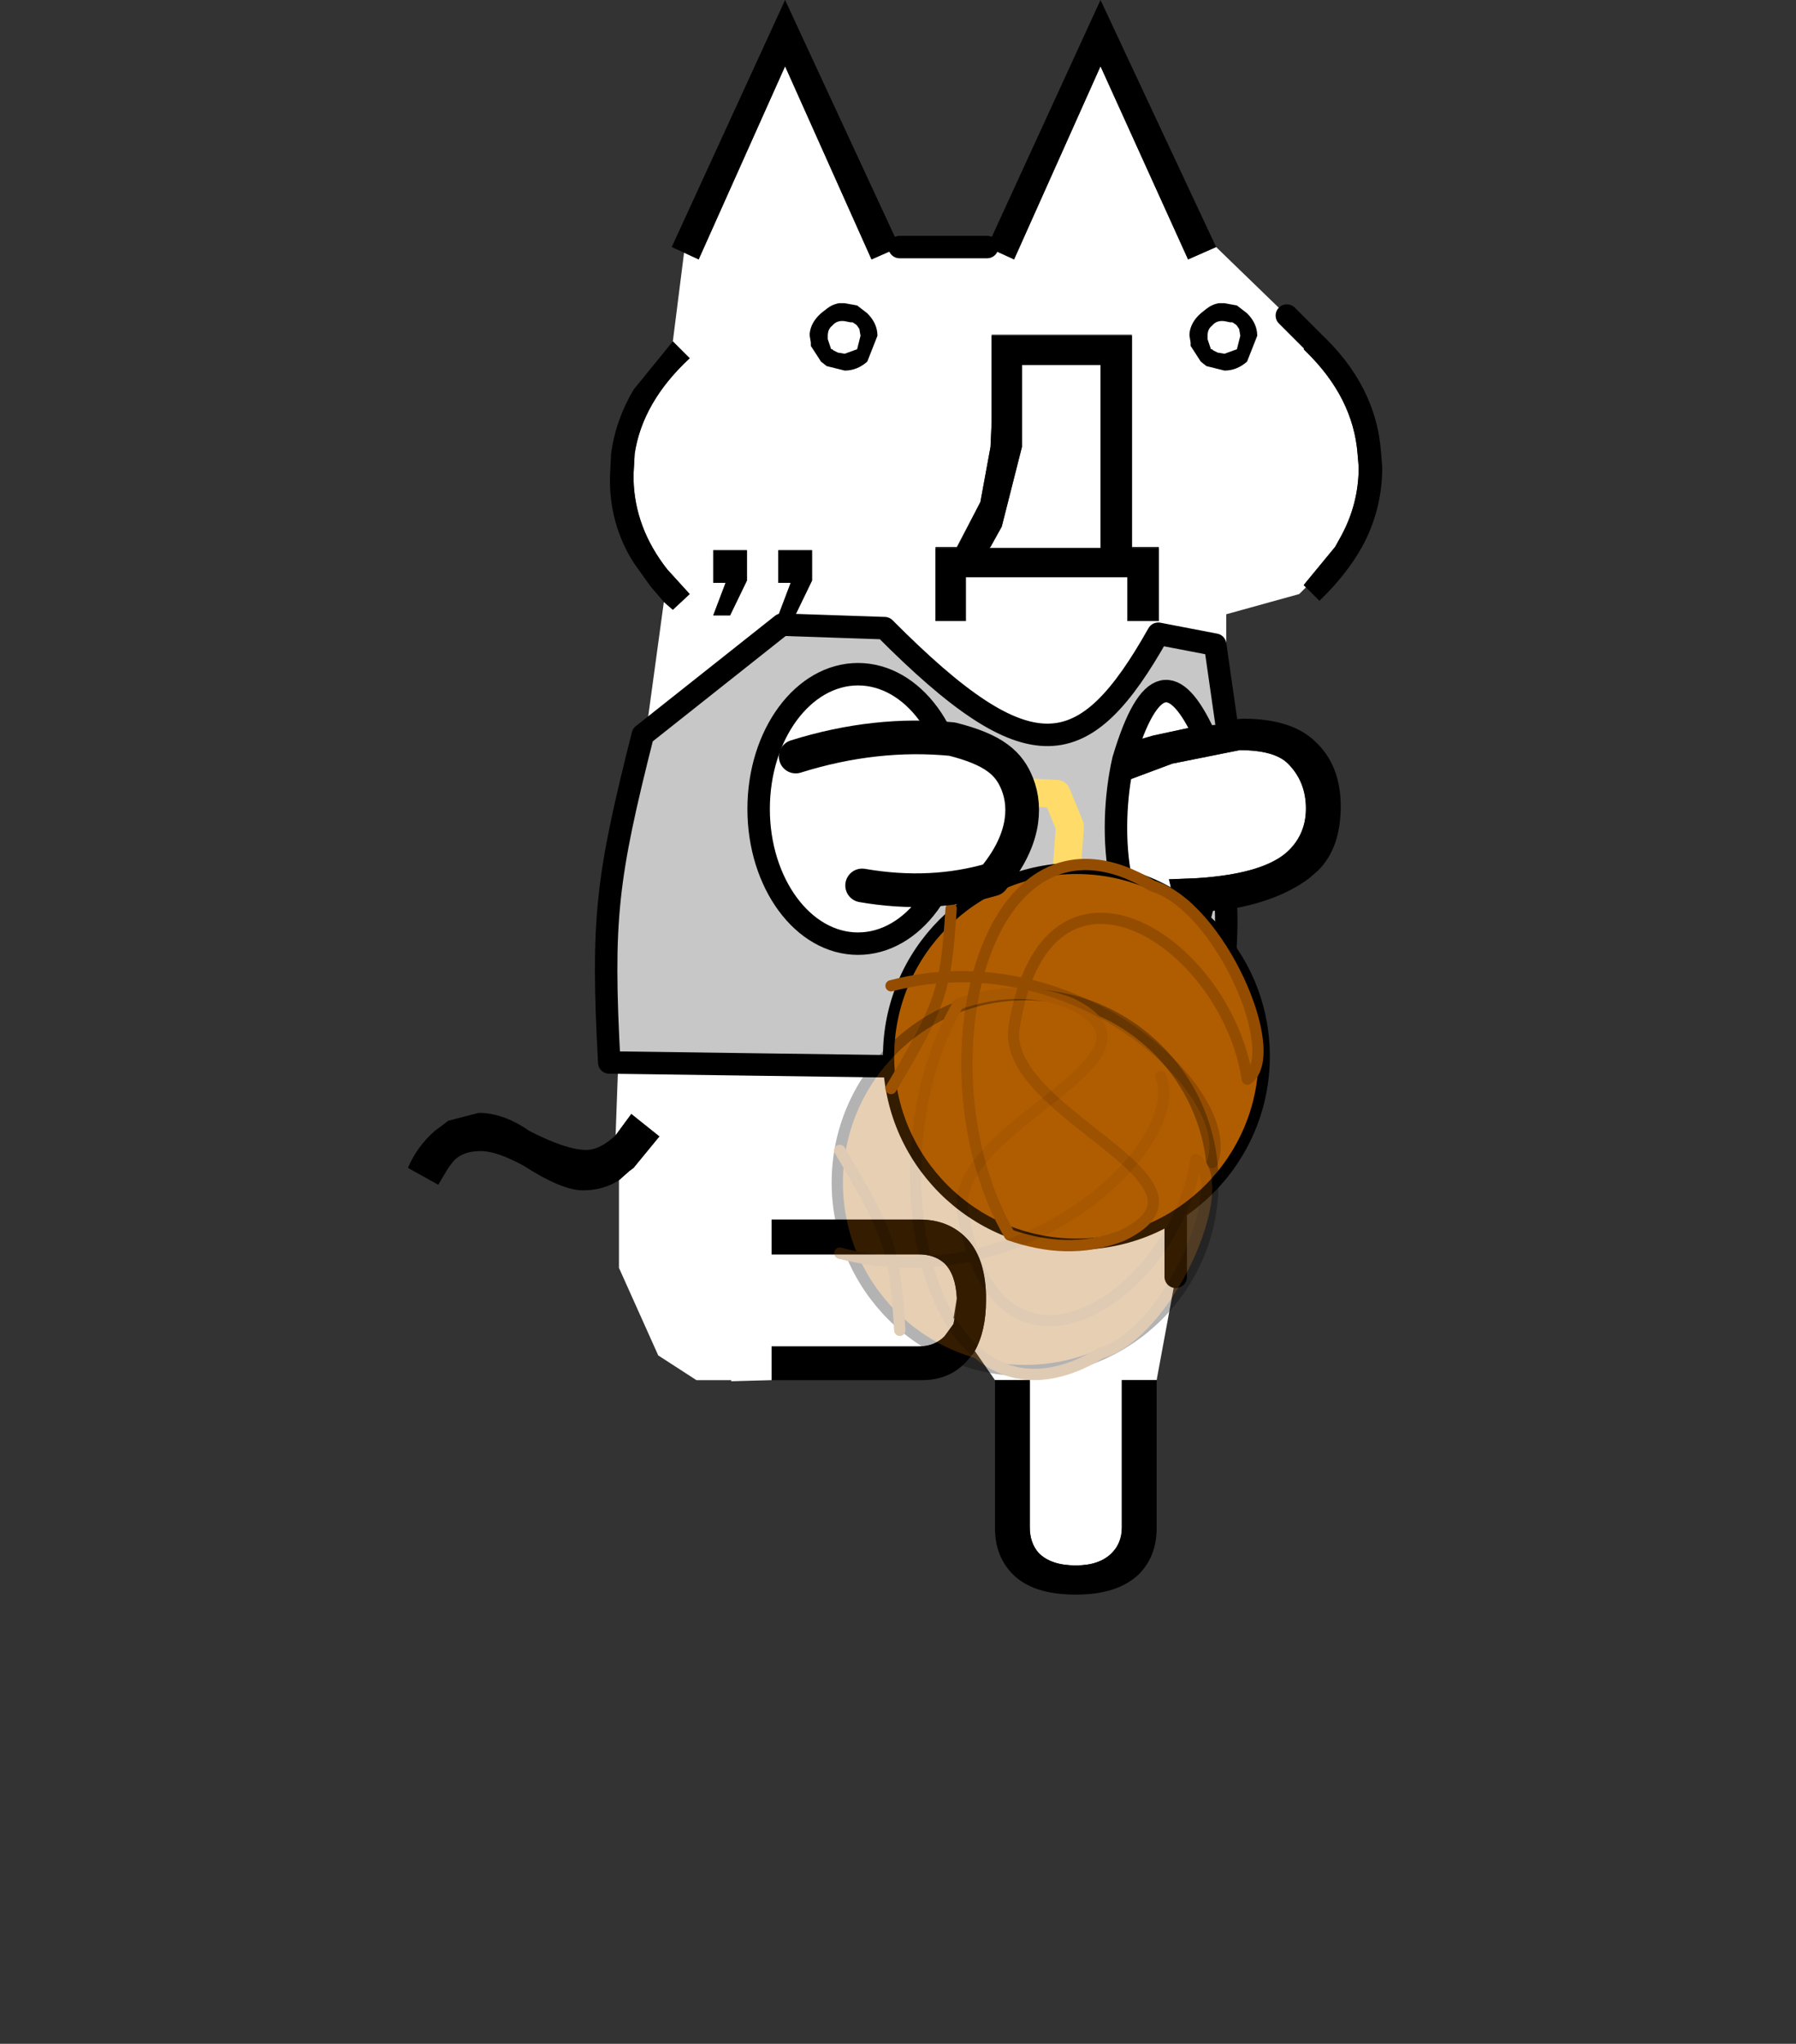 <?xml version="1.0" encoding="UTF-8" standalone="no"?>
<!DOCTYPE svg PUBLIC "-//W3C//DTD SVG 1.1//EN" "http://www.w3.org/Graphics/SVG/1.1/DTD/svg11.dtd">
<svg width="160px" height="182px" version="1.1" xmlns="http://www.w3.org/2000/svg" xmlns:xlink="http://www.w3.org/1999/xlink" xml:space="preserve" xmlns:serif="http://www.serif.com/" style="fill-rule:evenodd;clip-rule:evenodd;stroke-linecap:round;stroke-linejoin:round;">
    <rect width="100%" height="100%" fill="#333333" stroke="none"/>
    <g id="c" transform="matrix(2,0,0,2,36.341,0)">
        <g transform="matrix(1,0,0,1,21.5,71)">
            <path d="M10.75,-56.05L10.75,-56.1L4.5,-56.1L4.5,-52.2L4.45,-51.1L4,-48.65L2.95,-46.65L2,-46.65L2,-43.35L3.35,-43.35L3.35,-45.3L10.55,-45.3L10.55,-43.35L11.95,-43.35L11.95,-46.65L10.75,-46.65L10.75,-56.05M0.4,-60L4.3,-60L5.5,-59.45L9.35,-68.05L13.25,-59.45L14.5,-60L17.65,-56.95L18.8,-55.85L18.75,-55.85L18.4,-55.45L18.5,-55.35C19.9,-53.983 20.667,-52.467 20.8,-50.8L20.85,-50.2C20.85,-49.1 20.583,-48.067 20.05,-47.1L19.8,-46.65L18.4,-44.95L18.5,-44.85L18.2,-44.55L14.95,-43.65L14.95,-38.95L11.7,-38.25L8.55,-37.35L9.2,-35.75L12.55,-37L15.55,-37.6C16.583,-37.6 17.3,-37.4 17.7,-37C18.233,-36.467 18.5,-35.8 18.5,-35C18.5,-34.267 18.25,-33.65 17.75,-33.15C17.05,-32.45 15.683,-32.033 13.65,-31.9L12.4,-31.85L12.75,-30.35L14.25,-30.4L14.2,-27.65L12.7,-26.4L12.7,-14.15L11.85,-9.55L10.3,-9.55L10.3,-3C10.3,-2.533 10.15,-2.15 9.85,-1.85C9.483,-1.483 8.95,-1.3 8.25,-1.3C7.517,-1.3 6.967,-1.483 6.6,-1.85C6.333,-2.15 6.2,-2.533 6.2,-3L6.2,-9.55L4.65,-9.55L3.75,-10.85C4.083,-11.45 4.25,-12.2 4.25,-13.1L4.25,-13.35C4.217,-14.483 3.917,-15.333 3.35,-15.9C2.817,-16.433 2.133,-16.7 1.3,-16.7L-5.3,-16.7L-5.3,-15.15L1.25,-15.15C1.717,-15.15 2.1,-15.017 2.4,-14.75C2.733,-14.417 2.917,-13.9 2.95,-13.2L2.8,-12.3L2.85,-12.3L2.8,-12.05L2.4,-11.5C2.1,-11.2 1.717,-11.05 1.25,-11.05L-5.3,-11.05L-5.3,-9.55L-7.1,-9.5L-7.1,-9.55L-8.65,-9.55L-10.35,-10.65L-12.1,-14.55L-12.1,-18.45L-11.65,-18.85L-11.45,-19L-10.3,-20.4L-11.55,-21.4L-12.25,-20.45L-11.85,-31.4L-10.1,-44.2L-9.7,-43.85L-8.95,-44.55L-9.95,-45.65C-10.917,-46.883 -11.417,-48.217 -11.45,-49.65L-11.45,-49.9L-11.4,-50.8C-11.167,-52.333 -10.35,-53.75 -8.95,-55.05L-9.7,-55.8L-9.2,-59.75L-8.55,-59.45L-4.7,-68.05L-0.85,-59.45L0.4,-60M5.85,-51.15L5.85,-54.75L9.35,-54.75L9.35,-46.6L4.4,-46.6L4.45,-46.65L4.95,-47.55L5.85,-51.1L5.85,-51.15M18.75,-55.85L17.65,-56.95L18.75,-55.85M-7.15,-43.6L-6.4,-45.15L-6.4,-46.5L-7.9,-46.5L-7.9,-45.05L-7.35,-45.05L-7.9,-43.6L-7.15,-43.6M-3.5,-45.15L-3.5,-46.5L-5,-46.5L-5,-45.05L-4.45,-45.05L-5,-43.6L-4.25,-43.6L-3.5,-45.15" style="fill:white;"/>
        </g>
        <g transform="matrix(1,0,0,1,21.5,71)">
            <path d="M10.75,-56.05L10.75,-46.6L11.95,-46.6L11.95,-43.35L10.55,-43.35L10.55,-45.3L3.35,-45.3L3.35,-43.35L2,-43.35L2,-46.6L2.95,-46.6L4,-48.65L4.45,-51.1L4.5,-52.2L4.5,-56.05L10.75,-56.05M4.3,-60L9.35,-71L14.5,-60L13.25,-59.45L9.35,-68.05L5.5,-59.45L4.3,-60M18.8,-55.85L19.1,-56.2C20.8,-54.633 21.717,-52.833 21.85,-50.8L21.9,-50.2C21.9,-48.933 21.6,-47.75 21,-46.65C20.533,-45.817 19.9,-45.017 19.1,-44.25L18.4,-44.95L19.8,-46.65L20.05,-47.1C20.583,-48.067 20.85,-49.1 20.85,-50.2L20.8,-50.8C20.667,-52.467 19.9,-53.983 18.5,-55.35L18.4,-55.45L18.75,-55.85L18.8,-55.85M14.95,-38.95L15.7,-39C17.167,-39 18.25,-38.65 18.95,-37.95C19.683,-37.25 20.05,-36.3 20.05,-35.1C20.05,-33.867 19.717,-32.917 19.05,-32.25L18.65,-31.9C17.583,-31.1 16.117,-30.6 14.25,-30.4L12.75,-30.35L12.4,-31.85L13.65,-31.9C15.683,-32.033 17.05,-32.45 17.75,-33.15C18.25,-33.65 18.5,-34.267 18.5,-35C18.5,-35.8 18.233,-36.467 17.7,-37C17.3,-37.4 16.583,-37.6 15.55,-37.6L12.55,-37L9.2,-35.75L8.55,-37.35L11.7,-38.25L14.95,-38.95M11.85,-9.55L11.85,-2.95C11.85,-2.117 11.583,-1.433 11.05,-0.9C10.417,-0.3 9.483,-0 8.25,-0C6.983,-0 6.05,-0.3 5.45,-0.9C4.917,-1.433 4.65,-2.117 4.65,-2.95L4.65,-9.55L6.2,-9.55L6.2,-3C6.2,-2.533 6.333,-2.15 6.6,-1.85C6.967,-1.483 7.517,-1.3 8.25,-1.3C8.95,-1.3 9.483,-1.483 9.85,-1.85C10.15,-2.15 10.3,-2.533 10.3,-3L10.3,-9.55L11.85,-9.55M3.75,-10.85L3.7,-10.75L3.35,-10.35C2.85,-9.817 2.2,-9.55 1.4,-9.55L-5.3,-9.55L-5.3,-11.05L1.25,-11.05C1.717,-11.05 2.1,-11.2 2.4,-11.5L2.8,-12.05L2.85,-12.3L2.95,-13.1L2.95,-13.2C2.917,-13.9 2.733,-14.417 2.4,-14.75C2.1,-15.017 1.717,-15.15 1.25,-15.15L-5.3,-15.15L-5.3,-16.7L1.3,-16.7C2.133,-16.7 2.817,-16.433 3.35,-15.9C3.917,-15.333 4.217,-14.483 4.25,-13.35L4.25,-13.1C4.25,-12.2 4.083,-11.45 3.75,-10.85M-12.1,-18.45C-12.567,-18.15 -13.1,-18 -13.7,-18C-14.333,-18 -15.217,-18.367 -16.35,-19.1C-17.15,-19.533 -17.783,-19.75 -18.25,-19.75C-18.85,-19.75 -19.283,-19.567 -19.55,-19.2L-19.7,-19L-20.15,-18.25L-21.5,-19C-21.233,-19.633 -20.833,-20.183 -20.3,-20.65L-19.7,-21.1L-18.35,-21.45C-17.617,-21.45 -16.867,-21.183 -16.1,-20.65C-15,-20.083 -14.15,-19.8 -13.55,-19.8C-13.15,-19.8 -12.717,-20.017 -12.25,-20.45L-11.55,-21.4L-10.3,-20.4L-11.45,-19L-11.65,-18.85L-12.1,-18.45M-10.1,-44.2L-10.7,-44.9L-11.45,-45.95C-12.183,-47.117 -12.533,-48.4 -12.5,-49.8L-12.45,-50.8C-12.317,-51.8 -11.983,-52.75 -11.45,-53.65L-9.7,-55.8L-8.95,-55.05C-10.35,-53.75 -11.167,-52.333 -11.4,-50.8L-11.45,-49.9L-11.45,-49.65C-11.417,-48.217 -10.917,-46.883 -9.95,-45.65L-8.95,-44.55L-9.7,-43.85L-10.1,-44.2M-9.2,-59.75L-9.75,-60L-4.7,-71L0.4,-60L-0.85,-59.45L-4.7,-68.05L-8.55,-59.45L-9.2,-59.75M5.85,-51.15L5.85,-51.1L4.95,-47.55L4.45,-46.65L4.4,-46.6L9.35,-46.6L9.35,-54.75L5.85,-54.75L5.85,-51.15M-3.5,-45.15L-4.25,-43.6L-5,-43.6L-4.45,-45.05L-5,-45.05L-5,-46.5L-3.5,-46.5L-3.5,-45.15M-7.15,-43.6L-7.9,-43.6L-7.35,-45.05L-7.9,-45.05L-7.9,-46.5L-6.4,-46.5L-6.4,-45.15L-7.15,-43.6"/>
        </g>
        <g transform="matrix(1,0,0,1,21.5,71)">
            <path d="M0.4,-60L4.3,-60M12.7,-26.4L12.7,-14.15M17.65,-56.95L18.75,-55.85" style="fill:none;fill-rule:nonzero;stroke:black;stroke-width:1px;"/>
        </g>
    </g>
    <path d="M57.264,65.446L69.655,55.627L78.809,55.936C91.801,69.002 96.631,68.046 103.183,56.434L108.257,57.409L109.452,65.742C109.05,65.176 107.501,65.905 107.268,65.404C104.718,59.917 102.381,59.93 100.076,67.675C98.566,74.321 99.482,83.784 104.598,84.581C106.134,83.886 106.986,82.167 107.295,79.632C107.381,80.997 109.089,79.104 109.191,80.398C109.522,84.638 108.275,91.734 108.343,95.348L54.277,94.615C53.588,81.867 54.041,78.194 57.264,65.446ZM76.438,60.038C71.551,60.038 67.584,65.414 67.584,72.035C67.584,78.657 71.551,84.032 76.438,84.032C81.324,84.032 85.291,78.657 85.291,72.035C85.291,65.414 81.324,60.038 76.438,60.038Z" style="fill:rgb(199,199,199);stroke:black;stroke-width:2px;stroke-linecap:butt;stroke-miterlimit:1.5;"/>
    <g transform="matrix(1,0,0,1,-0.909,3.635)">
        <path d="M91.702,66.897L95.036,67.058L96.225,69.961L95.769,76.069L93.15,77.431L95.325,79.77L95.182,86.842L93.095,88.524L90.111,88.328L88.867,85.765L89.063,79.632L92.779,77.431L90.169,75.148L90.006,68.735L91.702,66.897Z" style="fill:none;stroke:rgb(255,219,105);stroke-width:2.5px;stroke-linecap:butt;stroke-miterlimit:1.5;"/>
    </g>
    <g transform="matrix(-1.435,0,0,-1.435,2312.9,793.825)">
        <g transform="matrix(0.698,0,0,0.698,494.442,156.333)">
            <circle cx="1505.03" cy="474.652" r="16.705" style="fill:rgb(176,93,2);stroke:black;stroke-width:1px;stroke-miterlimit:1.5;"/>
        </g>
        <path d="M1536.52,481.049C1534.87,485.296 1545.02,495.015 1556.46,492.015" style="fill:none;stroke:rgb(148,77,0);stroke-width:0.7px;stroke-miterlimit:1.5;"/>
        <path d="M1549.1,476.555C1554.96,486.653 1550.71,504.559 1540.24,498.214C1536.08,496.999 1532.07,487.834 1534.34,486.215C1535.69,494.918 1546.81,501.897 1548.82,489.461C1549.7,484.064 1535.01,479.896 1542.13,476.509C1544.51,475.586 1546.82,475.769 1549.1,476.555Z" style="fill:none;stroke:rgb(148,77,0);stroke-width:0.7px;stroke-miterlimit:1.5;"/>
        <path d="M1552.73,496.807C1553.06,491.785 1553.3,490.92 1556.46,485.641" style="fill:none;stroke:rgb(148,77,0);stroke-width:0.7px;stroke-miterlimit:1.5;"/>
    </g>
    <g transform="matrix(-1.435,0,0,1.435,2308.33,-594.451)">
        <g opacity="0.3">
            <g transform="matrix(0.698,0,0,0.698,494.442,156.333)">
                <circle cx="1505.03" cy="474.652" r="16.705" style="fill:rgb(176,93,2);stroke:black;stroke-width:1px;stroke-miterlimit:1.5;"/>
            </g>
            <path d="M1536.52,481.049C1534.87,485.296 1545.02,495.015 1556.46,492.015" style="fill:none;stroke:rgb(148,77,0);stroke-width:0.7px;stroke-miterlimit:1.5;"/>
            <path d="M1549.1,476.555C1554.96,486.653 1550.71,504.559 1540.24,498.214C1536.08,496.999 1532.07,487.834 1534.34,486.215C1535.69,494.918 1546.81,501.897 1548.82,489.461C1549.7,484.064 1535.01,479.896 1542.13,476.509C1544.51,475.586 1546.82,475.769 1549.1,476.555Z" style="fill:none;stroke:rgb(148,77,0);stroke-width:0.7px;stroke-miterlimit:1.5;"/>
            <path d="M1552.73,496.807C1553.06,491.785 1553.3,490.92 1556.46,485.641" style="fill:none;stroke:rgb(148,77,0);stroke-width:0.7px;stroke-miterlimit:1.5;"/>
        </g>
    </g>
    <g transform="matrix(0.99,0.143,-0.143,0.99,11.178,-10.793)">
        <path d="M70.252,68.803C74.776,66.635 79.3,65.489 83.824,65.277C87.664,65.68 89.155,66.683 90.142,68.417C91.304,70.458 91.446,73.471 89.168,77.117C85.773,78.675 81.98,79.436 77.747,79.317" style="fill:white;stroke:black;stroke-width:3px;stroke-linecap:butt;stroke-miterlimit:1.5;"/>
    </g>
    <g id="gikopoipoi_eyes_open" transform="matrix(2.002,0,0,2,73.743,27)">
        <g id="b" transform="matrix(1.005,0,0,1,-0.804,0)">
            <path d="M1.35,0L1.55,0L2.1,0.1L2.55,0.45C2.85,0.75 3,1.083 3,1.45L2.55,2.6C2.25,2.867 1.917,3 1.55,3L0.75,2.8L0.5,2.6L0.05,1.9L0.05,1.75L0,1.45L0,1.35C0.033,1.017 0.2,0.717 0.5,0.45L0.75,0.25C0.917,0.117 1.1,0.033 1.3,0L1.35,0M1.8,0.85L1.55,0.8C1.317,0.767 1.133,0.833 1,1C0.867,1.1 0.8,1.25 0.8,1.45L0.8,1.6L0.95,2.05L1,2.05L1.05,2.1L1.25,2.2L1.55,2.25L2.1,2.05L2.25,1.45L2.2,1.15L2.1,1L2.05,0.95L1.9,0.85L1.8,0.85"/>
        </g>
        <g id="b1" serif:id="b" transform="matrix(1.005,0,0,1,16.096,0)">
            <path d="M1.35,0L1.55,0L2.1,0.1L2.55,0.45C2.85,0.75 3,1.083 3,1.45L2.55,2.6C2.25,2.867 1.917,3 1.55,3L0.75,2.8L0.5,2.6L0.05,1.9L0.05,1.75L0,1.45L0,1.35C0.033,1.017 0.2,0.717 0.5,0.45L0.75,0.25C0.917,0.117 1.1,0.033 1.3,0L1.35,0M1.8,0.85L1.55,0.8C1.317,0.767 1.133,0.833 1,1C0.867,1.1 0.8,1.25 0.8,1.45L0.8,1.6L0.95,2.05L1,2.05L1.05,2.1L1.25,2.2L1.55,2.25L2.1,2.05L2.25,1.45L2.2,1.15L2.1,1L2.05,0.95L1.9,0.85L1.8,0.85"/>
        </g>
    </g>
    <g id="gikopoipoi_eyes_closed" style="display:none">
        <path d="M107.46,30.1L113.76,30.1" style="fill:none;fill-rule:nonzero;stroke:black;stroke-width:3px;"/>
        <g transform="matrix(2,0,0,2,73.719,27)">
            <path d="M-0.05,1.55L3.1,1.55" style="fill:none;fill-rule:nonzero;stroke:black;stroke-width:1.5px;"/>
        </g>
    </g>
</svg>
